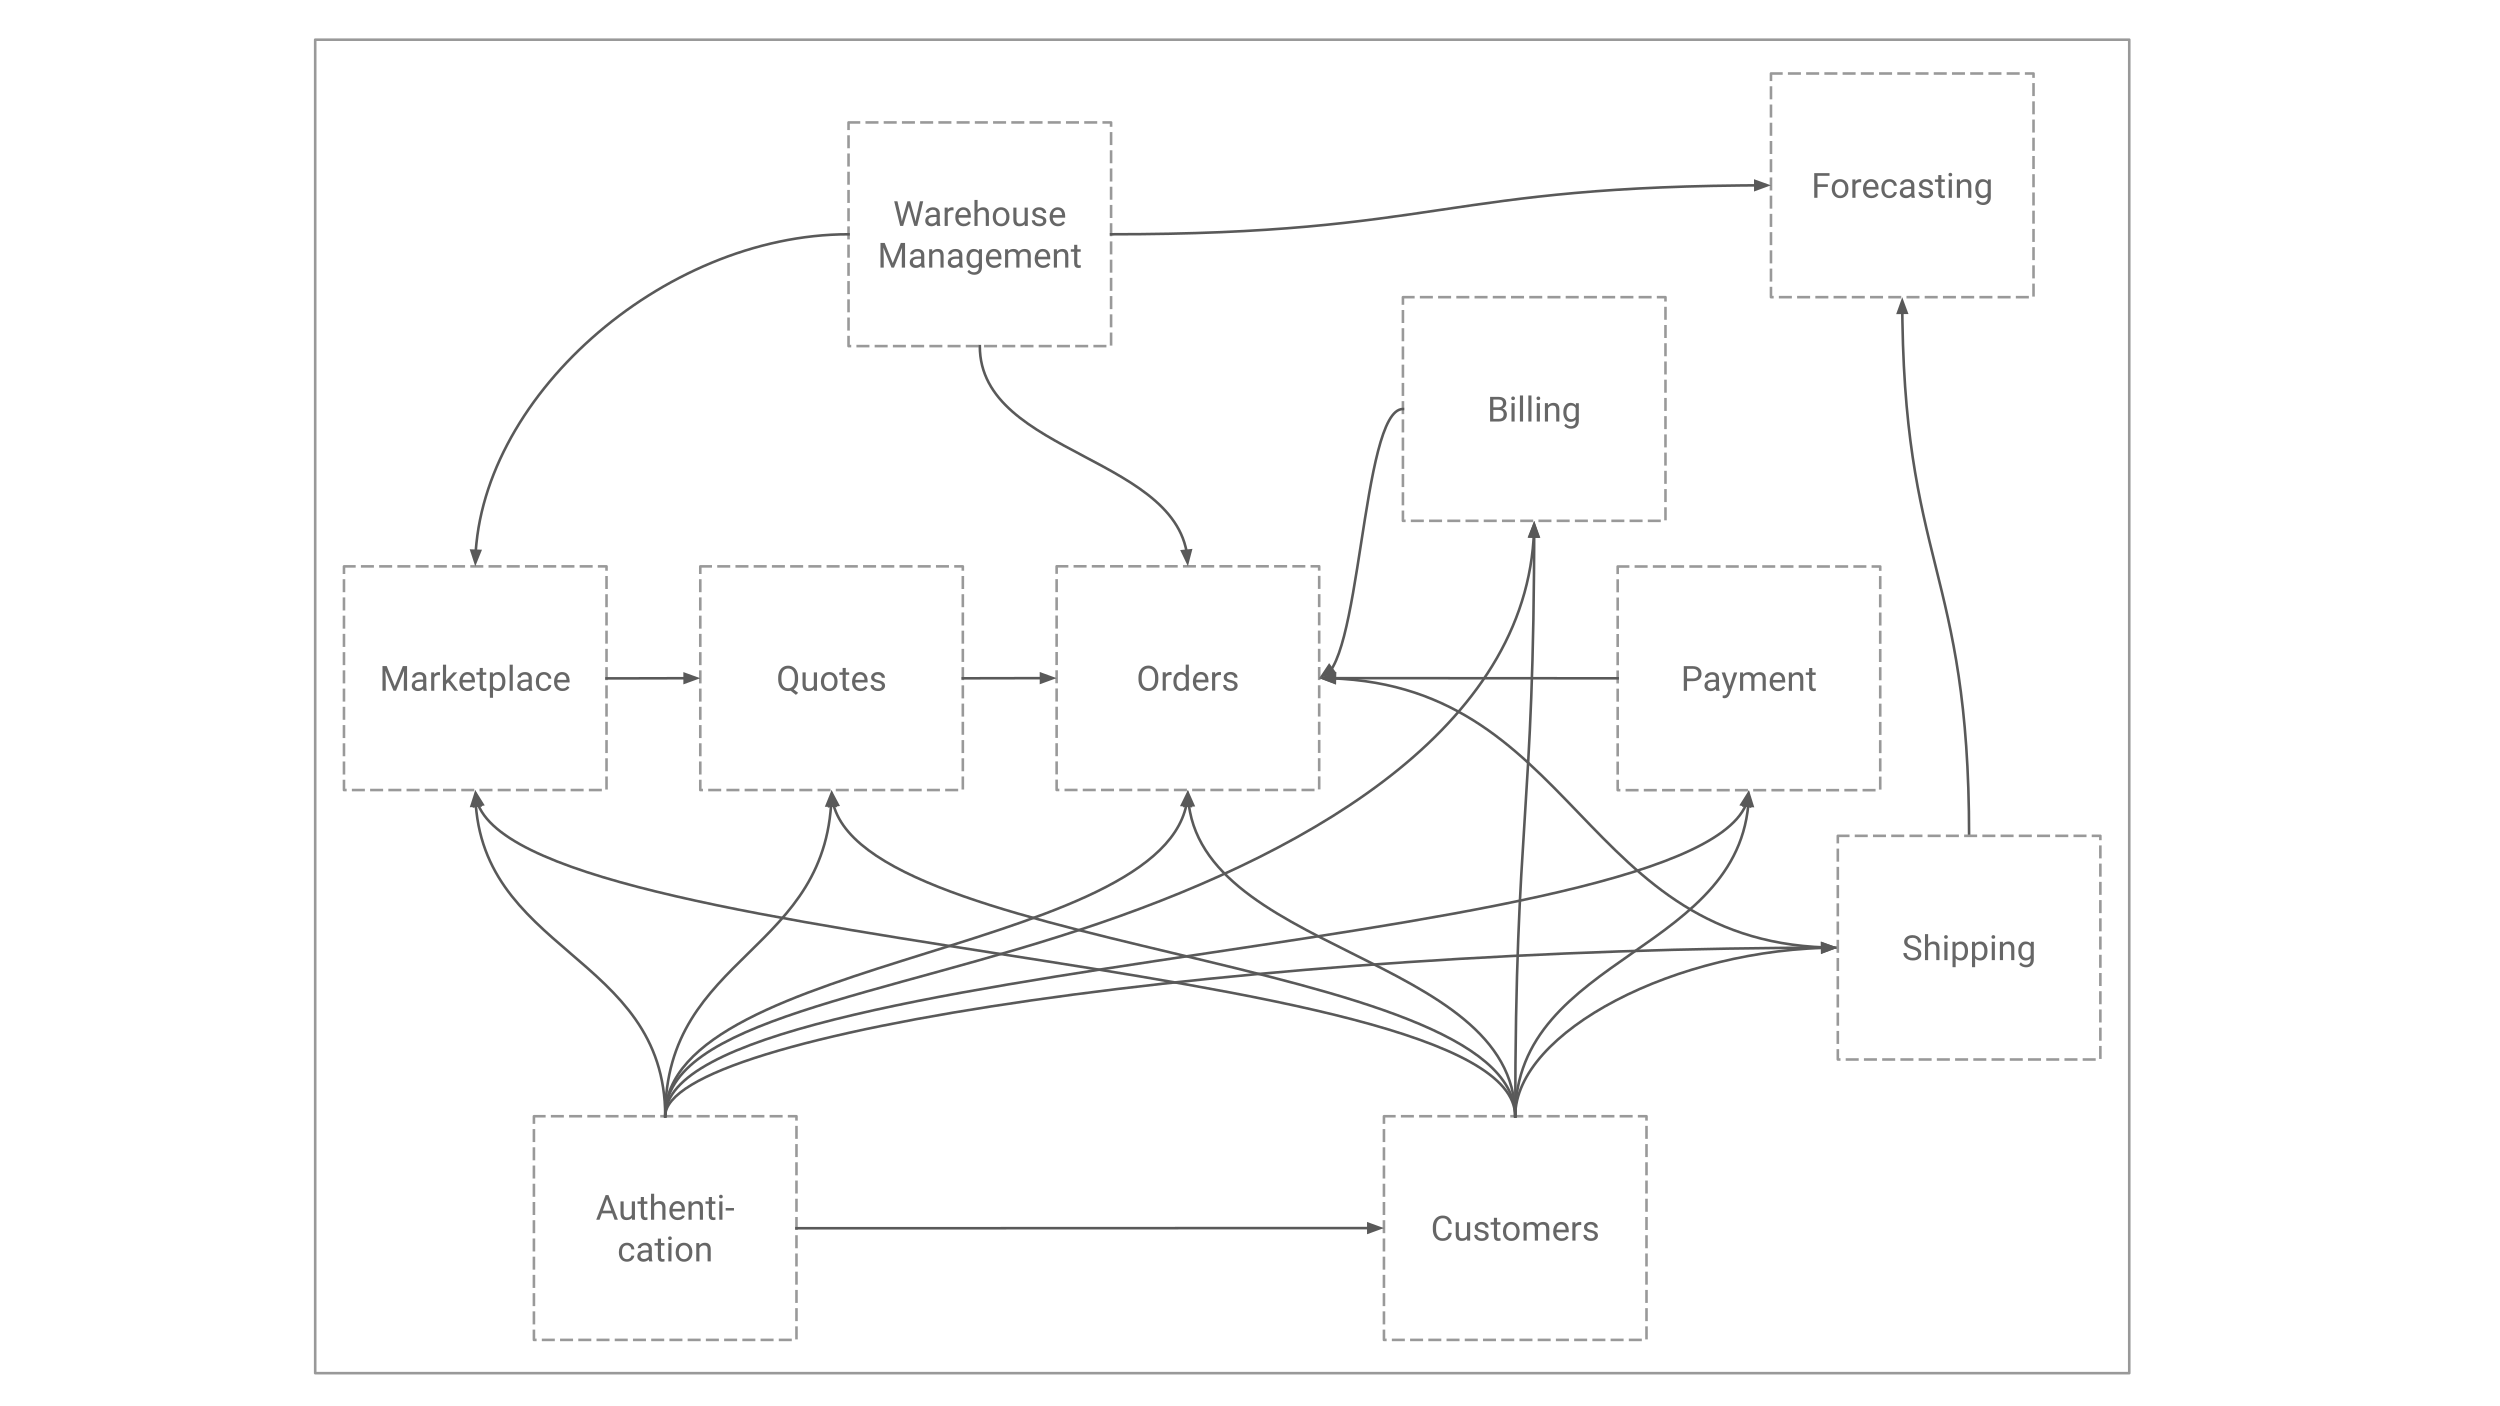 <svg version="1.1" viewBox="0.0 0.0 960.0 540.0" fill="none" stroke="none" stroke-linecap="square" stroke-miterlimit="10" xmlns:xlink="http://www.w3.org/1999/xlink" xmlns="http://www.w3.org/2000/svg"><rect x="0.0" y="0.0" width="960.0" height="540.0" fill="#333333" stroke="none"/><clipPath id="gc6fe5d19eb_0_475.0"><path d="m0 0l960.0 0l0 540.0l-960.0 0l0 -540.0z" clip-rule="nonzero"/></clipPath><g clip-path="url(#gc6fe5d19eb_0_475.0)"><path fill="#ffffff" d="m0 0l960.0 0l0 540.0l-960.0 0z" fill-rule="evenodd"/><path fill="#ffffff" d="m121.035 15.235l696.598 0l0 512.063l-696.598 0z" fill-rule="evenodd"/><path stroke="#999999" stroke-width="1.0" stroke-linejoin="round" stroke-linecap="butt" d="m121.035 15.235l696.598 0l0 512.063l-696.598 0z" fill-rule="evenodd"/><path fill="#000000" fill-opacity="0.0" d="m589.134 200.008c0 77.236 -83.425 125.893 -166.85 154.472c-83.425 28.579 -166.85 37.079 -166.85 74.158" fill-rule="evenodd"/><path stroke="#595959" stroke-width="1.0" stroke-linejoin="round" stroke-linecap="butt" d="m588.963 206.006l-0.015 0.274c-0.018 0.296 -0.036 0.591 -0.056 0.886c-0.16 2.358 -0.4 4.688 -0.715 6.991c-0.631 4.606 -1.568 9.103 -2.79 13.492c-2.444 8.778 -6.029 17.126 -10.591 25.061c-9.125 15.869 -22.16 30.085 -37.802 42.781c-31.284 25.391 -72.997 44.7 -114.71 58.989c-83.425 28.579 -166.85 37.079 -166.85 74.158" fill-rule="evenodd"/><path fill="#595959" stroke="#595959" stroke-width="1.0" stroke-linecap="butt" d="m590.614 206.053l-1.522 -4.583l-1.78 4.489z" fill-rule="evenodd"/><path fill="#000000" fill-opacity="0.0" d="m182.496 303.383c0 31.317 18.236 46.977 36.472 62.635c18.236 15.658 36.472 31.312 36.472 62.625" fill-rule="evenodd"/><path stroke="#595959" stroke-width="1.0" stroke-linejoin="round" stroke-linecap="butt" d="m182.73 309.379l0.031 0.384c0.019 0.228 0.04 0.455 0.061 0.682c0.043 0.453 0.09 0.902 0.141 1.347c0.102 0.891 0.22 1.769 0.353 2.633c0.534 3.456 1.318 6.698 2.315 9.756c1.995 6.117 4.844 11.5 8.263 16.393c6.839 9.787 15.957 17.616 25.075 25.445c18.236 15.658 36.472 31.312 36.472 62.625" fill-rule="evenodd"/><path fill="#595959" stroke="#595959" stroke-width="1.0" stroke-linecap="butt" d="m184.38 309.315l-1.827 -4.47l-1.474 4.599z" fill-rule="evenodd"/><path fill="#ffffff" d="m205.026 428.642l100.819 0l0 85.89l-100.819 0z" fill-rule="evenodd"/><path stroke="#999999" stroke-width="1.0" stroke-linejoin="round" stroke-linecap="butt" stroke-dasharray="4.0,3.0" d="m205.026 428.642l100.819 0l0 85.89l-100.819 0z" fill-rule="evenodd"/><path fill="#666666" d="m235.091 465.918l-3.969 0l-0.891 2.469l-1.281 0l3.609 -9.469l1.094 0l3.625 9.469l-1.281 0l-0.906 -2.469zm-3.594 -1.031l3.234 0l-1.625 -4.438l-1.609 4.438zm11.154 2.797q-0.703 0.828 -2.062 0.828q-1.141 0 -1.734 -0.641q-0.578 -0.656 -0.578 -1.938l0 -4.594l1.203 0l0 4.547q0 1.609 1.297 1.609q1.375 0 1.828 -1.031l0 -5.125l1.219 0l0 7.047l-1.156 0l-0.016 -0.703zm4.629 -8.047l0 1.703l1.312 0l0 0.938l-1.312 0l0 4.359q0 0.422 0.172 0.641q0.172 0.219 0.594 0.219q0.219 0 0.578 -0.078l0 0.969q-0.469 0.125 -0.922 0.125q-0.812 0 -1.219 -0.484q-0.406 -0.484 -0.406 -1.391l0 -4.359l-1.281 0l0 -0.938l1.281 0l0 -1.703l1.203 0zm3.916 2.562q0.812 -0.984 2.094 -0.984q2.234 0 2.25 2.516l0 4.656l-1.203 0l0 -4.656q-0.016 -0.766 -0.359 -1.125q-0.328 -0.375 -1.062 -0.375q-0.578 0 -1.031 0.312q-0.438 0.312 -0.688 0.828l0 5.016l-1.203 0l0 -10.0l1.203 0l0 3.812zm9.06 6.312q-1.422 0 -2.328 -0.938q-0.891 -0.938 -0.891 -2.516l0 -0.219q0 -1.047 0.391 -1.859q0.406 -0.828 1.125 -1.297q0.719 -0.469 1.562 -0.469q1.375 0 2.125 0.906q0.766 0.906 0.766 2.594l0 0.5l-4.766 0q0.016 1.031 0.594 1.672q0.594 0.641 1.484 0.641q0.641 0 1.078 -0.25q0.453 -0.266 0.781 -0.688l0.734 0.562q-0.875 1.359 -2.656 1.359zm-0.141 -6.312q-0.734 0 -1.234 0.531q-0.484 0.531 -0.609 1.484l3.531 0l0 -0.078q-0.047 -0.922 -0.5 -1.422q-0.438 -0.516 -1.188 -0.516zm5.42 -0.859l0.047 0.891q0.797 -1.016 2.109 -1.016q2.234 0 2.25 2.516l0 4.656l-1.203 0l0 -4.656q-0.016 -0.766 -0.359 -1.125q-0.328 -0.375 -1.062 -0.375q-0.578 0 -1.031 0.312q-0.438 0.312 -0.688 0.828l0 5.016l-1.203 0l0 -7.047l1.141 0zm7.854 -1.703l0 1.703l1.312 0l0 0.938l-1.312 0l0 4.359q0 0.422 0.172 0.641q0.172 0.219 0.594 0.219q0.219 0 0.578 -0.078l0 0.969q-0.469 0.125 -0.922 0.125q-0.812 0 -1.219 -0.484q-0.406 -0.484 -0.406 -1.391l0 -4.359l-1.281 0l0 -0.938l1.281 0l0 -1.703l1.203 0zm4.026 8.75l-1.203 0l0 -7.047l1.203 0l0 7.047zm-1.297 -8.906q0 -0.297 0.172 -0.5q0.188 -0.203 0.531 -0.203q0.359 0 0.531 0.203q0.188 0.203 0.188 0.5q0 0.297 -0.188 0.5q-0.172 0.188 -0.531 0.188q-0.344 0 -0.531 -0.188q-0.172 -0.203 -0.172 -0.5zm5.734 5.375l-3.188 0l0 -0.984l3.188 0l0 0.984z" fill-rule="nonzero"/><path fill="#666666" d="m240.785 483.527q0.641 0 1.125 -0.391q0.484 -0.391 0.531 -0.969l1.141 0q-0.031 0.609 -0.422 1.156q-0.375 0.547 -1.016 0.875q-0.641 0.312 -1.359 0.312q-1.438 0 -2.297 -0.953q-0.844 -0.969 -0.844 -2.625l0 -0.203q0 -1.031 0.375 -1.828q0.391 -0.797 1.094 -1.234q0.703 -0.453 1.672 -0.453q1.172 0 1.953 0.719q0.797 0.703 0.844 1.828l-1.141 0q-0.047 -0.672 -0.516 -1.109q-0.469 -0.453 -1.141 -0.453q-0.922 0 -1.438 0.672q-0.5 0.656 -0.5 1.906l0 0.219q0 1.219 0.5 1.875q0.516 0.656 1.438 0.656zm8.508 0.859q-0.109 -0.203 -0.172 -0.734q-0.844 0.859 -2.016 0.859q-1.031 0 -1.703 -0.578q-0.672 -0.594 -0.672 -1.5q0 -1.094 0.828 -1.703q0.844 -0.609 2.359 -0.609l1.172 0l0 -0.562q0 -0.625 -0.375 -1.0q-0.375 -0.375 -1.109 -0.375q-0.641 0 -1.078 0.328q-0.438 0.328 -0.438 0.781l-1.203 0q0 -0.516 0.359 -1.0q0.375 -0.5 1.016 -0.781q0.656 -0.297 1.422 -0.297q1.219 0 1.906 0.609q0.688 0.609 0.719 1.672l0 3.25q0 0.969 0.234 1.531l0 0.109l-1.25 0zm-2.0 -0.922q0.562 0 1.062 -0.281q0.516 -0.297 0.734 -0.766l0 -1.453l-0.938 0q-2.219 0 -2.219 1.297q0 0.562 0.375 0.891q0.391 0.312 0.984 0.312zm6.531 -7.828l0 1.703l1.312 0l0 0.938l-1.312 0l0 4.359q0 0.422 0.172 0.641q0.172 0.219 0.594 0.219q0.219 0 0.578 -0.078l0 0.969q-0.469 0.125 -0.922 0.125q-0.812 0 -1.219 -0.484q-0.406 -0.484 -0.406 -1.391l0 -4.359l-1.281 0l0 -0.938l1.281 0l0 -1.703l1.203 0zm4.026 8.75l-1.203 0l0 -7.047l1.203 0l0 7.047zm-1.297 -8.906q0 -0.297 0.172 -0.5q0.188 -0.203 0.531 -0.203q0.359 0 0.531 0.203q0.188 0.203 0.188 0.5q0 0.297 -0.188 0.5q-0.172 0.188 -0.531 0.188q-0.344 0 -0.531 -0.188q-0.172 -0.203 -0.172 -0.5zm2.906 5.328q0 -1.047 0.406 -1.875q0.406 -0.828 1.125 -1.266q0.734 -0.453 1.656 -0.453q1.438 0 2.328 1.0q0.891 0.984 0.891 2.641l0 0.094q0 1.016 -0.391 1.844q-0.391 0.812 -1.125 1.266q-0.734 0.453 -1.688 0.453q-1.422 0 -2.312 -0.984q-0.891 -1.0 -0.891 -2.641l0 -0.078zm1.203 0.141q0 1.172 0.547 1.875q0.547 0.703 1.453 0.703q0.922 0 1.453 -0.719q0.547 -0.719 0.547 -2.0q0 -1.172 -0.547 -1.891q-0.547 -0.719 -1.469 -0.719q-0.891 0 -1.438 0.719q-0.547 0.703 -0.547 2.031zm7.851 -3.609l0.047 0.891q0.797 -1.016 2.109 -1.016q2.234 0 2.25 2.516l0 4.656l-1.203 0l0 -4.656q-0.016 -0.766 -0.359 -1.125q-0.328 -0.375 -1.062 -0.375q-0.578 0 -1.031 0.312q-0.438 0.312 -0.688 0.828l0 5.016l-1.203 0l0 -7.047l1.141 0z" fill-rule="nonzero"/><path fill="#ffffff" d="m531.437 428.642l100.819 0l0 85.89l-100.819 0z" fill-rule="evenodd"/><path stroke="#999999" stroke-width="1.0" stroke-linejoin="round" stroke-linecap="butt" stroke-dasharray="4.0,3.0" d="m531.437 428.642l100.819 0l0 85.89l-100.819 0z" fill-rule="evenodd"/><path fill="#666666" d="m557.487 473.387q-0.172 1.5 -1.109 2.312q-0.922 0.812 -2.469 0.812q-1.688 0 -2.703 -1.203q-1.0 -1.203 -1.0 -3.219l0 -0.906q0 -1.328 0.469 -2.328q0.469 -1.0 1.328 -1.531q0.875 -0.547 2.016 -0.547q1.5 0 2.406 0.844q0.922 0.844 1.062 2.328l-1.25 0q-0.156 -1.125 -0.703 -1.625q-0.547 -0.516 -1.516 -0.516q-1.203 0 -1.891 0.891q-0.672 0.875 -0.672 2.516l0 0.922q0 1.531 0.641 2.453q0.641 0.906 1.812 0.906q1.031 0 1.578 -0.469q0.562 -0.469 0.75 -1.641l1.25 0zm5.878 2.297q-0.703 0.828 -2.062 0.828q-1.141 0 -1.734 -0.641q-0.578 -0.656 -0.578 -1.938l0 -4.594l1.203 0l0 4.547q0 1.609 1.297 1.609q1.375 0 1.828 -1.031l0 -5.125l1.219 0l0 7.047l-1.156 0l-0.016 -0.703zm7.097 -1.172q0 -0.484 -0.375 -0.75q-0.359 -0.266 -1.281 -0.453q-0.906 -0.203 -1.453 -0.469q-0.531 -0.281 -0.797 -0.656q-0.25 -0.391 -0.25 -0.906q0 -0.859 0.734 -1.453q0.734 -0.609 1.875 -0.609q1.188 0 1.938 0.625q0.75 0.609 0.75 1.578l-1.219 0q0 -0.5 -0.422 -0.859q-0.422 -0.359 -1.047 -0.359q-0.656 0 -1.031 0.297q-0.375 0.281 -0.375 0.75q0 0.422 0.344 0.656q0.344 0.219 1.25 0.422q0.906 0.203 1.453 0.484q0.562 0.266 0.828 0.672q0.281 0.391 0.281 0.953q0 0.938 -0.766 1.516q-0.75 0.562 -1.953 0.562q-0.844 0 -1.5 -0.297q-0.641 -0.297 -1.016 -0.828q-0.359 -0.547 -0.359 -1.172l1.203 0q0.031 0.609 0.484 0.969q0.453 0.344 1.188 0.344q0.688 0 1.094 -0.266q0.422 -0.281 0.422 -0.75zm4.404 -6.875l0 1.703l1.312 0l0 0.938l-1.312 0l0 4.359q0 0.422 0.172 0.641q0.172 0.219 0.594 0.219q0.219 0 0.578 -0.078l0 0.969q-0.469 0.125 -0.922 0.125q-0.812 0 -1.219 -0.484q-0.406 -0.484 -0.406 -1.391l0 -4.359l-1.281 0l0 -0.938l1.281 0l0 -1.703l1.203 0zm2.27 5.172q0 -1.047 0.406 -1.875q0.406 -0.828 1.125 -1.266q0.734 -0.453 1.656 -0.453q1.438 0 2.328 1.0q0.891 0.984 0.891 2.641l0 0.094q0 1.016 -0.391 1.844q-0.391 0.812 -1.125 1.266q-0.734 0.453 -1.688 0.453q-1.422 0 -2.312 -0.984q-0.891 -1.0 -0.891 -2.641l0 -0.078zm1.203 0.141q0 1.172 0.547 1.875q0.547 0.703 1.453 0.703q0.922 0 1.453 -0.719q0.547 -0.719 0.547 -2.0q0 -1.172 -0.547 -1.891q-0.547 -0.719 -1.469 -0.719q-0.891 0 -1.438 0.719q-0.547 0.703 -0.547 2.031zm7.851 -3.609l0.031 0.781q0.766 -0.906 2.094 -0.906q1.469 0 2.0 1.125q0.359 -0.5 0.922 -0.812q0.562 -0.312 1.328 -0.312q2.312 0 2.359 2.453l0 4.719l-1.203 0l0 -4.641q0 -0.766 -0.344 -1.141q-0.344 -0.375 -1.172 -0.375q-0.656 0 -1.109 0.406q-0.438 0.406 -0.516 1.078l0 4.672l-1.203 0l0 -4.609q0 -1.547 -1.5 -1.547q-1.188 0 -1.625 1.016l0 5.141l-1.203 0l0 -7.047l1.141 0zm13.463 7.172q-1.422 0 -2.328 -0.938q-0.891 -0.938 -0.891 -2.516l0 -0.219q0 -1.047 0.391 -1.859q0.406 -0.828 1.125 -1.297q0.719 -0.469 1.562 -0.469q1.375 0 2.125 0.906q0.766 0.906 0.766 2.594l0 0.5l-4.766 0q0.016 1.031 0.594 1.672q0.594 0.641 1.484 0.641q0.641 0 1.078 -0.25q0.453 -0.266 0.781 -0.688l0.734 0.562q-0.875 1.359 -2.656 1.359zm-0.141 -6.312q-0.734 0 -1.234 0.531q-0.484 0.531 -0.609 1.484l3.531 0l0 -0.078q-0.047 -0.922 -0.5 -1.422q-0.438 -0.516 -1.188 -0.516zm7.686 0.219q-0.266 -0.031 -0.594 -0.031q-1.188 0 -1.609 1.0l0 5.0l-1.203 0l0 -7.047l1.172 0l0.031 0.812q0.578 -0.938 1.672 -0.938q0.344 0 0.531 0.094l0 1.109zm5.213 4.094q0 -0.484 -0.375 -0.75q-0.359 -0.266 -1.281 -0.453q-0.906 -0.203 -1.453 -0.469q-0.531 -0.281 -0.797 -0.656q-0.25 -0.391 -0.25 -0.906q0 -0.859 0.734 -1.453q0.734 -0.609 1.875 -0.609q1.188 0 1.938 0.625q0.75 0.609 0.75 1.578l-1.219 0q0 -0.5 -0.422 -0.859q-0.422 -0.359 -1.047 -0.359q-0.656 0 -1.031 0.297q-0.375 0.281 -0.375 0.75q0 0.422 0.344 0.656q0.344 0.219 1.25 0.422q0.906 0.203 1.453 0.484q0.562 0.266 0.828 0.672q0.281 0.391 0.281 0.953q0 0.938 -0.766 1.516q-0.75 0.562 -1.953 0.562q-0.844 0 -1.5 -0.297q-0.641 -0.297 -1.016 -0.828q-0.359 -0.547 -0.359 -1.172l1.203 0q0.031 0.609 0.484 0.969q0.453 0.344 1.188 0.344q0.688 0 1.094 -0.266q0.422 -0.281 0.422 -0.75z" fill-rule="nonzero"/><path fill="#ffffff" d="m132.087 217.494l100.819 0l0 85.89l-100.819 0z" fill-rule="evenodd"/><path stroke="#999999" stroke-width="1.0" stroke-linejoin="round" stroke-linecap="butt" stroke-dasharray="4.0,3.0" d="m132.087 217.494l100.819 0l0 85.89l-100.819 0z" fill-rule="evenodd"/><path fill="#666666" d="m148.497 255.77l3.094 7.719l3.094 -7.719l1.625 0l0 9.469l-1.25 0l0 -3.688l0.109 -3.984l-3.109 7.672l-0.953 0l-3.109 -7.656l0.125 3.969l0 3.688l-1.25 0l0 -9.469l1.625 0zm14.183 9.469q-0.109 -0.203 -0.172 -0.734q-0.844 0.859 -2.016 0.859q-1.031 0 -1.703 -0.578q-0.672 -0.594 -0.672 -1.5q0 -1.094 0.828 -1.703q0.844 -0.609 2.359 -0.609l1.172 0l0 -0.562q0 -0.625 -0.375 -1.0q-0.375 -0.375 -1.109 -0.375q-0.641 0 -1.078 0.328q-0.438 0.328 -0.438 0.781l-1.203 0q0 -0.516 0.359 -1.0q0.375 -0.5 1.016 -0.781q0.656 -0.297 1.422 -0.297q1.219 0 1.906 0.609q0.688 0.609 0.719 1.672l0 3.25q0 0.969 0.234 1.531l0 0.109l-1.25 0zm-2.0 -0.922q0.562 0 1.062 -0.281q0.516 -0.297 0.734 -0.766l0 -1.453l-0.938 0q-2.219 0 -2.219 1.297q0 0.562 0.375 0.891q0.391 0.312 0.984 0.312zm8.297 -5.047q-0.266 -0.031 -0.594 -0.031q-1.188 0 -1.609 1.0l0 5.0l-1.203 0l0 -7.047l1.172 0l0.031 0.812q0.578 -0.938 1.672 -0.938q0.344 0 0.531 0.094l0 1.109zm3.072 2.703l-0.75 0.797l0 2.469l-1.203 0l0 -10.0l1.203 0l0 6.047l0.641 -0.766l2.188 -2.328l1.469 0l-2.734 2.953l3.047 4.094l-1.406 0l-2.453 -3.266zm7.578 3.391q-1.422 0 -2.328 -0.938q-0.891 -0.938 -0.891 -2.516l0 -0.219q0 -1.047 0.391 -1.859q0.406 -0.828 1.125 -1.297q0.719 -0.469 1.562 -0.469q1.375 0 2.125 0.906q0.766 0.906 0.766 2.594l0 0.5l-4.766 0q0.016 1.031 0.594 1.672q0.594 0.641 1.484 0.641q0.641 0 1.078 -0.25q0.453 -0.266 0.781 -0.688l0.734 0.562q-0.875 1.359 -2.656 1.359zm-0.141 -6.312q-0.734 0 -1.234 0.531q-0.484 0.531 -0.609 1.484l3.531 0l0 -0.078q-0.047 -0.922 -0.5 -1.422q-0.438 -0.516 -1.188 -0.516zm5.92 -2.562l0 1.703l1.312 0l0 0.938l-1.312 0l0 4.359q0 0.422 0.172 0.641q0.172 0.219 0.594 0.219q0.219 0 0.578 -0.078l0 0.969q-0.469 0.125 -0.922 0.125q-0.812 0 -1.219 -0.484q-0.406 -0.484 -0.406 -1.391l0 -4.359l-1.281 0l0 -0.938l1.281 0l0 -1.703l1.203 0zm8.666 5.312q0 1.609 -0.734 2.594q-0.734 0.969 -2.0 0.969q-1.281 0 -2.016 -0.812l0 3.391l-1.203 0l0 -9.75l1.109 0l0.047 0.781q0.75 -0.906 2.047 -0.906q1.266 0 2.0 0.953q0.75 0.953 0.75 2.672l0 0.109zm-1.203 -0.141q0 -1.188 -0.516 -1.875q-0.5 -0.703 -1.391 -0.703q-1.094 0 -1.641 0.969l0 3.375q0.547 0.953 1.656 0.953q0.875 0 1.375 -0.672q0.516 -0.688 0.516 -2.047zm4.04 3.578l-1.203 0l0 -10.0l1.203 0l0 10.0zm6.281 0q-0.109 -0.203 -0.172 -0.734q-0.844 0.859 -2.016 0.859q-1.031 0 -1.703 -0.578q-0.672 -0.594 -0.672 -1.5q0 -1.094 0.828 -1.703q0.844 -0.609 2.359 -0.609l1.172 0l0 -0.562q0 -0.625 -0.375 -1.0q-0.375 -0.375 -1.109 -0.375q-0.641 0 -1.078 0.328q-0.438 0.328 -0.438 0.781l-1.203 0q0 -0.516 0.359 -1.0q0.375 -0.5 1.016 -0.781q0.656 -0.297 1.422 -0.297q1.219 0 1.906 0.609q0.688 0.609 0.719 1.672l0 3.25q0 0.969 0.234 1.531l0 0.109l-1.25 0zm-2.0 -0.922q0.562 0 1.062 -0.281q0.516 -0.297 0.734 -0.766l0 -1.453l-0.938 0q-2.219 0 -2.219 1.297q0 0.562 0.375 0.891q0.391 0.312 0.984 0.312zm7.719 0.062q0.641 0 1.125 -0.391q0.484 -0.391 0.531 -0.969l1.141 0q-0.031 0.609 -0.422 1.156q-0.375 0.547 -1.016 0.875q-0.641 0.312 -1.359 0.312q-1.438 0 -2.297 -0.953q-0.844 -0.969 -0.844 -2.625l0 -0.203q0 -1.031 0.375 -1.828q0.391 -0.797 1.094 -1.234q0.703 -0.453 1.672 -0.453q1.172 0 1.953 0.719q0.797 0.703 0.844 1.828l-1.141 0q-0.047 -0.672 -0.516 -1.109q-0.469 -0.453 -1.141 -0.453q-0.922 0 -1.438 0.672q-0.5 0.656 -0.5 1.906l0 0.219q0 1.219 0.5 1.875q0.516 0.656 1.438 0.656zm7.07 0.984q-1.422 0 -2.328 -0.938q-0.891 -0.938 -0.891 -2.516l0 -0.219q0 -1.047 0.391 -1.859q0.406 -0.828 1.125 -1.297q0.719 -0.469 1.562 -0.469q1.375 0 2.125 0.906q0.766 0.906 0.766 2.594l0 0.5l-4.766 0q0.016 1.031 0.594 1.672q0.594 0.641 1.484 0.641q0.641 0 1.078 -0.25q0.453 -0.266 0.781 -0.688l0.734 0.562q-0.875 1.359 -2.656 1.359zm-0.141 -6.312q-0.734 0 -1.234 0.531q-0.484 0.531 -0.609 1.484l3.531 0l0 -0.078q-0.047 -0.922 -0.5 -1.422q-0.438 -0.516 -1.188 -0.516z" fill-rule="nonzero"/><path fill="#ffffff" d="m268.909 217.494l100.819 0l0 85.89l-100.819 0z" fill-rule="evenodd"/><path stroke="#999999" stroke-width="1.0" stroke-linejoin="round" stroke-linecap="butt" stroke-dasharray="4.0,3.0" d="m268.909 217.494l100.819 0l0 85.89l-100.819 0z" fill-rule="evenodd"/><path fill="#666666" d="m306.463 260.801q0 1.375 -0.438 2.375q-0.438 0.984 -1.234 1.547l1.703 1.328l-0.859 0.781l-2.0 -1.578q-0.469 0.109 -0.984 0.109q-1.125 0 -2.0 -0.547q-0.859 -0.547 -1.344 -1.562q-0.469 -1.016 -0.484 -2.359l0 -0.688q0 -1.359 0.469 -2.406q0.484 -1.062 1.344 -1.609q0.875 -0.562 2.0 -0.562q1.141 0 2.016 0.562q0.875 0.547 1.344 1.594q0.469 1.031 0.469 2.422l0 0.594zm-1.25 -0.609q0 -1.672 -0.672 -2.578q-0.672 -0.906 -1.906 -0.906q-1.172 0 -1.859 0.906q-0.672 0.891 -0.703 2.5l0 0.688q0 1.625 0.672 2.562q0.688 0.938 1.891 0.938q1.219 0 1.875 -0.875q0.672 -0.875 0.703 -2.531l0 -0.703zm7.335 4.344q-0.703 0.828 -2.062 0.828q-1.141 0 -1.734 -0.641q-0.578 -0.656 -0.578 -1.938l0 -4.594l1.203 0l0 4.547q0 1.609 1.297 1.609q1.375 0 1.828 -1.031l0 -5.125l1.219 0l0 7.047l-1.156 0l-0.016 -0.703zm2.676 -2.875q0 -1.047 0.406 -1.875q0.406 -0.828 1.125 -1.266q0.734 -0.453 1.656 -0.453q1.438 0 2.328 1.0q0.891 0.984 0.891 2.641l0 0.094q0 1.016 -0.391 1.844q-0.391 0.812 -1.125 1.266q-0.734 0.453 -1.688 0.453q-1.422 0 -2.312 -0.984q-0.891 -1.0 -0.891 -2.641l0 -0.078zm1.203 0.141q0 1.172 0.547 1.875q0.547 0.703 1.453 0.703q0.922 0 1.453 -0.719q0.547 -0.719 0.547 -2.0q0 -1.172 -0.547 -1.891q-0.547 -0.719 -1.469 -0.719q-0.891 0 -1.438 0.719q-0.547 0.703 -0.547 2.031zm8.351 -5.312l0 1.703l1.312 0l0 0.938l-1.312 0l0 4.359q0 0.422 0.172 0.641q0.172 0.219 0.594 0.219q0.219 0 0.578 -0.078l0 0.969q-0.469 0.125 -0.922 0.125q-0.812 0 -1.219 -0.484q-0.406 -0.484 -0.406 -1.391l0 -4.359l-1.281 0l0 -0.938l1.281 0l0 -1.703l1.203 0zm5.635 8.875q-1.422 0 -2.328 -0.938q-0.891 -0.938 -0.891 -2.516l0 -0.219q0 -1.047 0.391 -1.859q0.406 -0.828 1.125 -1.297q0.719 -0.469 1.562 -0.469q1.375 0 2.125 0.906q0.766 0.906 0.766 2.594l0 0.5l-4.766 0q0.016 1.031 0.594 1.672q0.594 0.641 1.484 0.641q0.641 0 1.078 -0.25q0.453 -0.266 0.781 -0.688l0.734 0.562q-0.875 1.359 -2.656 1.359zm-0.141 -6.312q-0.734 0 -1.234 0.531q-0.484 0.531 -0.609 1.484l3.531 0l0 -0.078q-0.047 -0.922 -0.5 -1.422q-0.438 -0.516 -1.188 -0.516zm8.389 4.312q0 -0.484 -0.375 -0.75q-0.359 -0.266 -1.281 -0.453q-0.906 -0.203 -1.453 -0.469q-0.531 -0.281 -0.797 -0.656q-0.25 -0.391 -0.25 -0.906q0 -0.859 0.734 -1.453q0.734 -0.609 1.875 -0.609q1.188 0 1.938 0.625q0.75 0.609 0.75 1.578l-1.219 0q0 -0.5 -0.422 -0.859q-0.422 -0.359 -1.047 -0.359q-0.656 0 -1.031 0.297q-0.375 0.281 -0.375 0.75q0 0.422 0.344 0.656q0.344 0.219 1.25 0.422q0.906 0.203 1.453 0.484q0.562 0.266 0.828 0.672q0.281 0.391 0.281 0.953q0 0.938 -0.766 1.516q-0.75 0.562 -1.953 0.562q-0.844 0 -1.5 -0.297q-0.641 -0.297 -1.016 -0.828q-0.359 -0.547 -0.359 -1.172l1.203 0q0.031 0.609 0.484 0.969q0.453 0.344 1.188 0.344q0.688 0 1.094 -0.266q0.422 -0.281 0.422 -0.75z" fill-rule="nonzero"/><path fill="#ffffff" d="m405.747 217.458l100.819 0l0 85.89l-100.819 0z" fill-rule="evenodd"/><path stroke="#999999" stroke-width="1.0" stroke-linejoin="round" stroke-linecap="butt" stroke-dasharray="4.0,3.0" d="m405.747 217.458l100.819 0l0 85.89l-100.819 0z" fill-rule="evenodd"/><path fill="#666666" d="m444.793 260.765q0 1.391 -0.469 2.438q-0.469 1.031 -1.328 1.578q-0.859 0.547 -2.0 0.547q-1.125 0 -2.0 -0.547q-0.859 -0.547 -1.344 -1.562q-0.469 -1.016 -0.484 -2.359l0 -0.688q0 -1.359 0.469 -2.406q0.484 -1.062 1.344 -1.609q0.875 -0.562 2.0 -0.562q1.141 0 2.0 0.562q0.875 0.547 1.344 1.594q0.469 1.031 0.469 2.422l0 0.594zm-1.25 -0.609q0 -1.688 -0.672 -2.578q-0.672 -0.906 -1.891 -0.906q-1.188 0 -1.875 0.906q-0.672 0.891 -0.688 2.5l0 0.688q0 1.641 0.688 2.578q0.688 0.922 1.891 0.922q1.203 0 1.859 -0.875q0.672 -0.875 0.688 -2.531l0 -0.703zm6.335 -0.922q-0.266 -0.031 -0.594 -0.031q-1.188 0 -1.609 1.0l0 5.0l-1.203 0l0 -7.047l1.172 0l0.031 0.812q0.578 -0.938 1.672 -0.938q0.344 0 0.531 0.094l0 1.109zm0.699 2.391q0 -1.625 0.766 -2.609q0.766 -0.984 2.0 -0.984q1.25 0 1.969 0.844l0 -3.672l1.203 0l0 10l-1.109 0l-0.062 -0.75q-0.719 0.875 -2.0 0.875q-1.234 0 -2.0 -1.0q-0.766 -1.0 -0.766 -2.609l0 -0.094zm1.203 0.141q0 1.188 0.484 1.875q0.5 0.672 1.375 0.672q1.141 0 1.672 -1.031l0 -3.234q-0.547 -1.0 -1.656 -1.0q-0.891 0 -1.391 0.688q-0.484 0.688 -0.484 2.031zm9.517 3.562q-1.422 0 -2.328 -0.938q-0.891 -0.938 -0.891 -2.516l0 -0.219q0 -1.047 0.391 -1.859q0.406 -0.828 1.125 -1.297q0.719 -0.469 1.562 -0.469q1.375 0 2.125 0.906q0.766 0.906 0.766 2.594l0 0.5l-4.766 0q0.016 1.031 0.594 1.672q0.594 0.641 1.484 0.641q0.641 0 1.078 -0.25q0.453 -0.266 0.781 -0.688l0.734 0.562q-0.875 1.359 -2.656 1.359zm-0.141 -6.312q-0.734 0 -1.234 0.531q-0.484 0.531 -0.609 1.484l3.531 0l0 -0.078q-0.047 -0.922 -0.5 -1.422q-0.438 -0.516 -1.188 -0.516zm7.686 0.219q-0.266 -0.031 -0.594 -0.031q-1.188 0 -1.609 1.0l0 5.0l-1.203 0l0 -7.047l1.172 0l0.031 0.812q0.578 -0.938 1.672 -0.938q0.344 0 0.531 0.094l0 1.109zm5.213 4.094q0 -0.484 -0.375 -0.75q-0.359 -0.266 -1.281 -0.453q-0.906 -0.203 -1.453 -0.469q-0.531 -0.281 -0.797 -0.656q-0.25 -0.391 -0.25 -0.906q0 -0.859 0.734 -1.453q0.734 -0.609 1.875 -0.609q1.188 0 1.938 0.625q0.75 0.609 0.75 1.578l-1.219 0q0 -0.5 -0.422 -0.859q-0.422 -0.359 -1.047 -0.359q-0.656 0 -1.031 0.297q-0.375 0.281 -0.375 0.75q0 0.422 0.344 0.656q0.344 0.219 1.25 0.422q0.906 0.203 1.453 0.484q0.562 0.266 0.828 0.672q0.281 0.391 0.281 0.953q0 0.938 -0.766 1.516q-0.75 0.562 -1.953 0.562q-0.844 0 -1.5 -0.297q-0.641 -0.297 -1.016 -0.828q-0.359 -0.547 -0.359 -1.172l1.203 0q0.031 0.609 0.484 0.969q0.453 0.344 1.188 0.344q0.688 0 1.094 -0.266q0.422 -0.281 0.422 -0.75z" fill-rule="nonzero"/><path fill="#ffffff" d="m538.724 114.119l100.819 0l0 85.89l-100.819 0z" fill-rule="evenodd"/><path stroke="#999999" stroke-width="1.0" stroke-linejoin="round" stroke-linecap="butt" stroke-dasharray="4.0,3.0" d="m538.724 114.119l100.819 0l0 85.89l-100.819 0z" fill-rule="evenodd"/><path fill="#666666" d="m572.194 161.863l0 -9.469l3.109 0q1.531 0 2.312 0.641q0.781 0.625 0.781 1.875q0 0.672 -0.375 1.188q-0.375 0.5 -1.031 0.781q0.766 0.219 1.203 0.828q0.453 0.594 0.453 1.422q0 1.281 -0.828 2.016q-0.828 0.719 -2.328 0.719l-3.297 0zm1.25 -4.438l0 3.422l2.062 0q0.875 0 1.375 -0.453q0.516 -0.453 0.516 -1.25q0 -1.719 -1.859 -1.719l-2.094 0zm0 -1.0l1.891 0q0.828 0 1.312 -0.406q0.5 -0.406 0.5 -1.109q0 -0.781 -0.469 -1.141q-0.453 -0.359 -1.375 -0.359l-1.859 0l0 3.016zm8.173 5.438l-1.203 0l0 -7.047l1.203 0l0 7.047zm-1.297 -8.906q0 -0.297 0.172 -0.5q0.188 -0.203 0.531 -0.203q0.359 0 0.531 0.203q0.188 0.203 0.188 0.5q0 0.297 -0.188 0.5q-0.172 0.188 -0.531 0.188q-0.344 0 -0.531 -0.188q-0.172 -0.203 -0.172 -0.5zm4.531 8.906l-1.203 0l0 -10.0l1.203 0l0 10.0zm3.234 0l-1.203 0l0 -10.0l1.203 0l0 10.0zm3.234 0l-1.203 0l0 -7.047l1.203 0l0 7.047zm-1.297 -8.906q0 -0.297 0.172 -0.5q0.188 -0.203 0.531 -0.203q0.359 0 0.531 0.203q0.188 0.203 0.188 0.5q0 0.297 -0.188 0.5q-0.172 0.188 -0.531 0.188q-0.344 0 -0.531 -0.188q-0.172 -0.203 -0.172 -0.5zm4.359 1.859l0.047 0.891q0.797 -1.016 2.109 -1.016q2.234 0 2.25 2.516l0 4.656l-1.203 0l0 -4.656q-0.016 -0.766 -0.359 -1.125q-0.328 -0.375 -1.062 -0.375q-0.578 0 -1.031 0.312q-0.438 0.312 -0.688 0.828l0 5.016l-1.203 0l0 -7.047l1.141 0zm5.932 3.469q0 -1.641 0.75 -2.609q0.766 -0.984 2.031 -0.984q1.281 0 2.016 0.906l0.047 -0.781l1.109 0l0 6.875q0 1.375 -0.812 2.156q-0.812 0.781 -2.188 0.781q-0.75 0 -1.484 -0.328q-0.734 -0.312 -1.109 -0.875l0.625 -0.734q0.766 0.969 1.891 0.969q0.875 0 1.359 -0.5q0.5 -0.5 0.5 -1.391l0 -0.609q-0.719 0.828 -1.969 0.828q-1.234 0 -2.0 -0.984q-0.766 -1.0 -0.766 -2.719zm1.203 0.141q0 1.188 0.484 1.875q0.5 0.672 1.375 0.672q1.141 0 1.672 -1.031l0 -3.219q-0.547 -1.016 -1.656 -1.016q-0.875 0 -1.375 0.688q-0.5 0.688 -0.5 2.031z" fill-rule="nonzero"/><path fill="#ffffff" d="m621.189 217.53l100.819 0l0 85.89l-100.819 0z" fill-rule="evenodd"/><path stroke="#999999" stroke-width="1.0" stroke-linejoin="round" stroke-linecap="butt" stroke-dasharray="4.0,3.0" d="m621.189 217.53l100.819 0l0 85.89l-100.819 0z" fill-rule="evenodd"/><path fill="#666666" d="m647.82 261.572l0 3.703l-1.25 0l0 -9.469l3.5 0q1.562 0 2.438 0.797q0.875 0.781 0.875 2.094q0 1.375 -0.859 2.125q-0.859 0.75 -2.469 0.75l-2.234 0zm0 -1.031l2.25 0q1.0 0 1.531 -0.469q0.547 -0.469 0.547 -1.359q0 -0.844 -0.547 -1.344q-0.531 -0.516 -1.453 -0.547l-2.328 0l0 3.719zm11.258 4.734q-0.109 -0.203 -0.172 -0.734q-0.844 0.859 -2.016 0.859q-1.031 0 -1.703 -0.578q-0.672 -0.594 -0.672 -1.5q0 -1.094 0.828 -1.703q0.844 -0.609 2.359 -0.609l1.172 0l0 -0.562q0 -0.625 -0.375 -1.0q-0.375 -0.375 -1.109 -0.375q-0.641 0 -1.078 0.328q-0.438 0.328 -0.438 0.781l-1.203 0q0 -0.516 0.359 -1.0q0.375 -0.5 1.016 -0.781q0.656 -0.297 1.422 -0.297q1.219 0 1.906 0.609q0.688 0.609 0.719 1.672l0 3.25q0 0.969 0.234 1.531l0 0.109l-1.25 0zm-2.0 -0.922q0.562 0 1.062 -0.281q0.516 -0.297 0.734 -0.766l0 -1.453l-0.938 0q-2.219 0 -2.219 1.297q0 0.562 0.375 0.891q0.391 0.312 0.984 0.312zm7.105 -0.844l1.641 -5.281l1.281 0l-2.828 8.141q-0.656 1.75 -2.094 1.75l-0.219 -0.016l-0.453 -0.094l0 -0.969l0.328 0.031q0.609 0 0.953 -0.25q0.344 -0.25 0.562 -0.906l0.266 -0.719l-2.516 -6.969l1.312 0l1.766 5.281zm5.134 -5.281l0.031 0.781q0.766 -0.906 2.094 -0.906q1.469 0 2.0 1.125q0.359 -0.5 0.922 -0.812q0.562 -0.312 1.328 -0.312q2.312 0 2.359 2.453l0 4.719l-1.203 0l0 -4.641q0 -0.766 -0.344 -1.141q-0.344 -0.375 -1.172 -0.375q-0.656 0 -1.109 0.406q-0.438 0.406 -0.516 1.078l0 4.672l-1.203 0l0 -4.609q0 -1.547 -1.5 -1.547q-1.188 0 -1.625 1.016l0 5.141l-1.203 0l0 -7.047l1.141 0zm13.463 7.172q-1.422 0 -2.328 -0.938q-0.891 -0.938 -0.891 -2.516l0 -0.219q0 -1.047 0.391 -1.859q0.406 -0.828 1.125 -1.297q0.719 -0.469 1.562 -0.469q1.375 0 2.125 0.906q0.766 0.906 0.766 2.594l0 0.5l-4.766 0q0.016 1.031 0.594 1.672q0.594 0.641 1.484 0.641q0.641 0 1.078 -0.25q0.453 -0.266 0.781 -0.688l0.734 0.562q-0.875 1.359 -2.656 1.359zm-0.141 -6.312q-0.734 0 -1.234 0.531q-0.484 0.531 -0.609 1.484l3.531 0l0 -0.078q-0.047 -0.922 -0.5 -1.422q-0.438 -0.516 -1.188 -0.516zm5.42 -0.859l0.047 0.891q0.797 -1.016 2.109 -1.016q2.234 0 2.25 2.516l0 4.656l-1.203 0l0 -4.656q-0.016 -0.766 -0.359 -1.125q-0.328 -0.375 -1.062 -0.375q-0.578 0 -1.031 0.312q-0.438 0.312 -0.688 0.828l0 5.016l-1.203 0l0 -7.047l1.141 0zm7.854 -1.703l0 1.703l1.312 0l0 0.938l-1.312 0l0 4.359q0 0.422 0.172 0.641q0.172 0.219 0.594 0.219q0.219 0 0.578 -0.078l0 0.969q-0.469 0.125 -0.922 0.125q-0.812 0 -1.219 -0.484q-0.406 -0.484 -0.406 -1.391l0 -4.359l-1.281 0l0 -0.938l1.281 0l0 -1.703l1.203 0z" fill-rule="nonzero"/><path fill="#ffffff" d="m325.836 47.02l100.819 0l0 85.89l-100.819 0z" fill-rule="evenodd"/><path stroke="#999999" stroke-width="1.0" stroke-linejoin="round" stroke-linecap="butt" stroke-dasharray="4.0,3.0" d="m325.836 47.02l100.819 0l0 85.89l-100.819 0z" fill-rule="evenodd"/><path fill="#666666" d="m346.122 83.78l0.188 1.25l0.266 -1.125l1.875 -6.609l1.047 0l1.828 6.609l0.266 1.141l0.203 -1.281l1.469 -6.469l1.25 0l-2.297 9.469l-1.125 0l-1.953 -6.906l-0.156 -0.719l-0.156 0.719l-2.016 6.906l-1.141 0l-2.297 -9.469l1.25 0l1.5 6.484zm13.735 2.984q-0.109 -0.203 -0.172 -0.734q-0.844 0.859 -2.016 0.859q-1.031 0 -1.703 -0.578q-0.672 -0.594 -0.672 -1.5q0 -1.094 0.828 -1.703q0.844 -0.609 2.359 -0.609l1.172 0l0 -0.562q0 -0.625 -0.375 -1.0q-0.375 -0.375 -1.109 -0.375q-0.641 0 -1.078 0.328q-0.438 0.328 -0.438 0.781l-1.203 0q0 -0.516 0.359 -1.0q0.375 -0.5 1.016 -0.781q0.656 -0.297 1.422 -0.297q1.219 0 1.906 0.609q0.688 0.609 0.719 1.672l0 3.25q0 0.969 0.234 1.531l0 0.109l-1.25 0zm-2.0 -0.922q0.562 0 1.062 -0.281q0.516 -0.297 0.734 -0.766l0 -1.453l-0.938 0q-2.219 0 -2.219 1.297q0 0.562 0.375 0.891q0.391 0.312 0.984 0.312zm8.297 -5.047q-0.266 -0.031 -0.594 -0.031q-1.188 0 -1.609 1.0l0 5.0l-1.203 0l0 -7.047l1.172 0l0.031 0.812q0.578 -0.938 1.672 -0.938q0.344 0 0.531 0.094l0 1.109zm3.902 6.094q-1.422 0 -2.328 -0.938q-0.891 -0.938 -0.891 -2.516l0 -0.219q0 -1.047 0.391 -1.859q0.406 -0.828 1.125 -1.297q0.719 -0.469 1.562 -0.469q1.375 0 2.125 0.906q0.766 0.906 0.766 2.594l0 0.5l-4.766 0q0.016 1.031 0.594 1.672q0.594 0.641 1.484 0.641q0.641 0 1.078 -0.25q0.453 -0.266 0.781 -0.688l0.734 0.562q-0.875 1.359 -2.656 1.359zm-0.141 -6.312q-0.734 0 -1.234 0.531q-0.484 0.531 -0.609 1.484l3.531 0l0 -0.078q-0.047 -0.922 -0.5 -1.422q-0.438 -0.516 -1.188 -0.516zm5.483 0q0.812 -0.984 2.094 -0.984q2.234 0 2.25 2.516l0 4.656l-1.203 0l0 -4.656q-0.016 -0.766 -0.359 -1.125q-0.328 -0.375 -1.062 -0.375q-0.578 0 -1.031 0.312q-0.438 0.312 -0.688 0.828l0 5.016l-1.203 0l0 -10.0l1.203 0l0 3.812zm5.825 2.609q0 -1.047 0.406 -1.875q0.406 -0.828 1.125 -1.266q0.734 -0.453 1.656 -0.453q1.438 0 2.328 1.0q0.891 0.984 0.891 2.641l0 0.094q0 1.016 -0.391 1.844q-0.391 0.812 -1.125 1.266q-0.734 0.453 -1.688 0.453q-1.422 0 -2.312 -0.984q-0.891 -1.0 -0.891 -2.641l0 -0.078zm1.203 0.141q0 1.172 0.547 1.875q0.547 0.703 1.453 0.703q0.922 0 1.453 -0.719q0.547 -0.719 0.547 -2.0q0 -1.172 -0.547 -1.891q-0.547 -0.719 -1.469 -0.719q-0.891 0 -1.438 0.719q-0.547 0.703 -0.547 2.031zm11.07 2.734q-0.703 0.828 -2.062 0.828q-1.141 0 -1.734 -0.641q-0.578 -0.656 -0.578 -1.938l0 -4.594l1.203 0l0 4.547q0 1.609 1.297 1.609q1.375 0 1.828 -1.031l0 -5.125l1.219 0l0 7.047l-1.156 0l-0.016 -0.703zm7.097 -1.172q0 -0.484 -0.375 -0.75q-0.359 -0.266 -1.281 -0.453q-0.906 -0.203 -1.453 -0.469q-0.531 -0.281 -0.797 -0.656q-0.25 -0.391 -0.25 -0.906q0 -0.859 0.734 -1.453q0.734 -0.609 1.875 -0.609q1.188 0 1.938 0.625q0.75 0.609 0.75 1.578l-1.219 0q0 -0.5 -0.422 -0.859q-0.422 -0.359 -1.047 -0.359q-0.656 0 -1.031 0.297q-0.375 0.281 -0.375 0.75q0 0.422 0.344 0.656q0.344 0.219 1.25 0.422q0.906 0.203 1.453 0.484q0.562 0.266 0.828 0.672q0.281 0.391 0.281 0.953q0 0.938 -0.766 1.516q-0.75 0.562 -1.953 0.562q-0.844 0 -1.5 -0.297q-0.641 -0.297 -1.016 -0.828q-0.359 -0.547 -0.359 -1.172l1.203 0q0.031 0.609 0.484 0.969q0.453 0.344 1.188 0.344q0.688 0 1.094 -0.266q0.422 -0.281 0.422 -0.75zm5.685 2.0q-1.422 0 -2.328 -0.938q-0.891 -0.938 -0.891 -2.516l0 -0.219q0 -1.047 0.391 -1.859q0.406 -0.828 1.125 -1.297q0.719 -0.469 1.562 -0.469q1.375 0 2.125 0.906q0.766 0.906 0.766 2.594l0 0.5l-4.766 0q0.016 1.031 0.594 1.672q0.594 0.641 1.484 0.641q0.641 0 1.078 -0.25q0.453 -0.266 0.781 -0.688l0.734 0.562q-0.875 1.359 -2.656 1.359zm-0.141 -6.312q-0.734 0 -1.234 0.531q-0.484 0.531 -0.609 1.484l3.531 0l0 -0.078q-0.047 -0.922 -0.5 -1.422q-0.438 -0.516 -1.188 -0.516z" fill-rule="nonzero"/><path fill="#666666" d="m339.725 93.296l3.094 7.719l3.094 -7.719l1.625 0l0 9.469l-1.25 0l0 -3.688l0.109 -3.984l-3.109 7.672l-0.953 0l-3.109 -7.656l0.125 3.969l0 3.688l-1.25 0l0 -9.469l1.625 0zm14.183 9.469q-0.109 -0.203 -0.172 -0.734q-0.844 0.859 -2.016 0.859q-1.031 0 -1.703 -0.578q-0.672 -0.594 -0.672 -1.5q0 -1.094 0.828 -1.703q0.844 -0.609 2.359 -0.609l1.172 0l0 -0.562q0 -0.625 -0.375 -1.0q-0.375 -0.375 -1.109 -0.375q-0.641 0 -1.078 0.328q-0.438 0.328 -0.438 0.781l-1.203 0q0 -0.516 0.359 -1.0q0.375 -0.5 1.016 -0.781q0.656 -0.297 1.422 -0.297q1.219 0 1.906 0.609q0.688 0.609 0.719 1.672l0 3.25q0 0.969 0.234 1.531l0 0.109l-1.25 0zm-2.0 -0.922q0.562 0 1.062 -0.281q0.516 -0.297 0.734 -0.766l0 -1.453l-0.938 0q-2.219 0 -2.219 1.297q0 0.562 0.375 0.891q0.391 0.312 0.984 0.312zm6.031 -6.125l0.047 0.891q0.797 -1.016 2.109 -1.016q2.234 0 2.25 2.516l0 4.656l-1.203 0l0 -4.656q-0.016 -0.766 -0.359 -1.125q-0.328 -0.375 -1.062 -0.375q-0.578 0 -1.031 0.312q-0.438 0.312 -0.688 0.828l0 5.016l-1.203 0l0 -7.047l1.141 0zm10.573 7.047q-0.109 -0.203 -0.172 -0.734q-0.844 0.859 -2.016 0.859q-1.031 0 -1.703 -0.578q-0.672 -0.594 -0.672 -1.5q0 -1.094 0.828 -1.703q0.844 -0.609 2.359 -0.609l1.172 0l0 -0.562q0 -0.625 -0.375 -1.0q-0.375 -0.375 -1.109 -0.375q-0.641 0 -1.078 0.328q-0.438 0.328 -0.438 0.781l-1.203 0q0 -0.516 0.359 -1.0q0.375 -0.5 1.016 -0.781q0.656 -0.297 1.422 -0.297q1.219 0 1.906 0.609q0.688 0.609 0.719 1.672l0 3.25q0 0.969 0.234 1.531l0 0.109l-1.25 0zm-2.0 -0.922q0.562 0 1.062 -0.281q0.516 -0.297 0.734 -0.766l0 -1.453l-0.938 0q-2.219 0 -2.219 1.297q0 0.562 0.375 0.891q0.391 0.312 0.984 0.312zm4.609 -2.656q0 -1.641 0.75 -2.609q0.766 -0.984 2.031 -0.984q1.281 0 2.016 0.906l0.047 -0.781l1.109 0l0 6.875q0 1.375 -0.812 2.156q-0.812 0.781 -2.188 0.781q-0.75 0 -1.484 -0.328q-0.734 -0.312 -1.109 -0.875l0.625 -0.734q0.766 0.969 1.891 0.969q0.875 0 1.359 -0.5q0.5 -0.5 0.5 -1.391l0 -0.609q-0.719 0.828 -1.969 0.828q-1.234 0 -2.0 -0.984q-0.766 -1.0 -0.766 -2.719zm1.203 0.141q0 1.188 0.484 1.875q0.5 0.672 1.375 0.672q1.141 0 1.672 -1.031l0 -3.219q-0.547 -1.016 -1.656 -1.016q-0.875 0 -1.375 0.688q-0.5 0.688 -0.5 2.031zm9.478 3.562q-1.422 0 -2.328 -0.938q-0.891 -0.938 -0.891 -2.516l0 -0.219q0 -1.047 0.391 -1.859q0.406 -0.828 1.125 -1.297q0.719 -0.469 1.562 -0.469q1.375 0 2.125 0.906q0.766 0.906 0.766 2.594l0 0.5l-4.766 0q0.016 1.031 0.594 1.672q0.594 0.641 1.484 0.641q0.641 0 1.078 -0.25q0.453 -0.266 0.781 -0.688l0.734 0.562q-0.875 1.359 -2.656 1.359zm-0.141 -6.312q-0.734 0 -1.234 0.531q-0.484 0.531 -0.609 1.484l3.531 0l0 -0.078q-0.047 -0.922 -0.5 -1.422q-0.438 -0.516 -1.188 -0.516zm5.42 -0.859l0.031 0.781q0.766 -0.906 2.094 -0.906q1.469 0 2.0 1.125q0.359 -0.5 0.922 -0.812q0.562 -0.312 1.328 -0.312q2.312 0 2.359 2.453l0 4.719l-1.203 0l0 -4.641q0 -0.766 -0.344 -1.141q-0.344 -0.375 -1.172 -0.375q-0.656 0 -1.109 0.406q-0.438 0.406 -0.516 1.078l0 4.672l-1.203 0l0 -4.609q0 -1.547 -1.5 -1.547q-1.188 0 -1.625 1.016l0 5.141l-1.203 0l0 -7.047l1.141 0zm13.463 7.172q-1.422 0 -2.328 -0.938q-0.891 -0.938 -0.891 -2.516l0 -0.219q0 -1.047 0.391 -1.859q0.406 -0.828 1.125 -1.297q0.719 -0.469 1.562 -0.469q1.375 0 2.125 0.906q0.766 0.906 0.766 2.594l0 0.5l-4.766 0q0.016 1.031 0.594 1.672q0.594 0.641 1.484 0.641q0.641 0 1.078 -0.25q0.453 -0.266 0.781 -0.688l0.734 0.562q-0.875 1.359 -2.656 1.359zm-0.141 -6.312q-0.734 0 -1.234 0.531q-0.484 0.531 -0.609 1.484l3.531 0l0 -0.078q-0.047 -0.922 -0.5 -1.422q-0.438 -0.516 -1.188 -0.516zm5.42 -0.859l0.047 0.891q0.797 -1.016 2.109 -1.016q2.234 0 2.25 2.516l0 4.656l-1.203 0l0 -4.656q-0.016 -0.766 -0.359 -1.125q-0.328 -0.375 -1.062 -0.375q-0.578 0 -1.031 0.312q-0.438 0.312 -0.688 0.828l0 5.016l-1.203 0l0 -7.047l1.141 0zm7.854 -1.703l0 1.703l1.312 0l0 0.938l-1.312 0l0 4.359q0 0.422 0.172 0.641q0.172 0.219 0.594 0.219q0.219 0 0.578 -0.078l0 0.969q-0.469 0.125 -0.922 0.125q-0.812 0 -1.219 -0.484q-0.406 -0.484 -0.406 -1.391l0 -4.359l-1.281 0l0 -0.938l1.281 0l0 -1.703l1.203 0z" fill-rule="nonzero"/><path fill="#ffffff" d="m680.055 28.218l100.819 0l0 85.89l-100.819 0z" fill-rule="evenodd"/><path stroke="#999999" stroke-width="1.0" stroke-linejoin="round" stroke-linecap="butt" stroke-dasharray="4.0,3.0" d="m680.055 28.218l100.819 0l0 85.89l-100.819 0z" fill-rule="evenodd"/><path fill="#666666" d="m701.894 71.775l-3.984 0l0 4.188l-1.25 0l0 -9.469l5.875 0l0 1.016l-4.625 0l0 3.25l3.984 0l0 1.016zm1.496 0.609q0 -1.047 0.406 -1.875q0.406 -0.828 1.125 -1.266q0.734 -0.453 1.656 -0.453q1.438 0 2.328 1.0q0.891 0.984 0.891 2.641l0 0.094q0 1.016 -0.391 1.844q-0.391 0.812 -1.125 1.266q-0.734 0.453 -1.688 0.453q-1.422 0 -2.312 -0.984q-0.891 -1.0 -0.891 -2.641l0 -0.078zm1.203 0.141q0 1.172 0.547 1.875q0.547 0.703 1.453 0.703q0.922 0 1.453 -0.719q0.547 -0.719 0.547 -2.0q0 -1.172 -0.547 -1.891q-0.547 -0.719 -1.469 -0.719q-0.891 0 -1.438 0.719q-0.547 0.703 -0.547 2.031zm10.117 -2.531q-0.266 -0.031 -0.594 -0.031q-1.188 0 -1.609 1.0l0 5.0l-1.203 0l0 -7.047l1.172 0l0.031 0.812q0.578 -0.938 1.672 -0.938q0.344 0 0.531 0.094l0 1.109zm3.902 6.094q-1.422 0 -2.328 -0.938q-0.891 -0.938 -0.891 -2.516l0 -0.219q0 -1.047 0.391 -1.859q0.406 -0.828 1.125 -1.297q0.719 -0.469 1.562 -0.469q1.375 0 2.125 0.906q0.766 0.906 0.766 2.594l0 0.5l-4.766 0q0.016 1.031 0.594 1.672q0.594 0.641 1.484 0.641q0.641 0 1.078 -0.25q0.453 -0.266 0.781 -0.688l0.734 0.562q-0.875 1.359 -2.656 1.359zm-0.141 -6.312q-0.734 0 -1.234 0.531q-0.484 0.531 -0.609 1.484l3.531 0l0 -0.078q-0.047 -0.922 -0.5 -1.422q-0.438 -0.516 -1.188 -0.516zm7.108 5.328q0.641 0 1.125 -0.391q0.484 -0.391 0.531 -0.969l1.141 0q-0.031 0.609 -0.422 1.156q-0.375 0.547 -1.016 0.875q-0.641 0.312 -1.359 0.312q-1.438 0 -2.297 -0.953q-0.844 -0.969 -0.844 -2.625l0 -0.203q0 -1.031 0.375 -1.828q0.391 -0.797 1.094 -1.234q0.703 -0.453 1.672 -0.453q1.172 0 1.953 0.719q0.797 0.703 0.844 1.828l-1.141 0q-0.047 -0.672 -0.516 -1.109q-0.469 -0.453 -1.141 -0.453q-0.922 0 -1.438 0.672q-0.5 0.656 -0.5 1.906l0 0.219q0 1.219 0.5 1.875q0.516 0.656 1.438 0.656zm8.508 0.859q-0.109 -0.203 -0.172 -0.734q-0.844 0.859 -2.016 0.859q-1.031 0 -1.703 -0.578q-0.672 -0.594 -0.672 -1.5q0 -1.094 0.828 -1.703q0.844 -0.609 2.359 -0.609l1.172 0l0 -0.562q0 -0.625 -0.375 -1.0q-0.375 -0.375 -1.109 -0.375q-0.641 0 -1.078 0.328q-0.438 0.328 -0.438 0.781l-1.203 0q0 -0.516 0.359 -1.0q0.375 -0.5 1.016 -0.781q0.656 -0.297 1.422 -0.297q1.219 0 1.906 0.609q0.688 0.609 0.719 1.672l0 3.25q0 0.969 0.234 1.531l0 0.109l-1.25 0zm-2.0 -0.922q0.562 0 1.062 -0.281q0.516 -0.297 0.734 -0.766l0 -1.453l-0.938 0q-2.219 0 -2.219 1.297q0 0.562 0.375 0.891q0.391 0.312 0.984 0.312zm9 -0.953q0 -0.484 -0.375 -0.75q-0.359 -0.266 -1.281 -0.453q-0.906 -0.203 -1.453 -0.469q-0.531 -0.281 -0.797 -0.656q-0.25 -0.391 -0.25 -0.906q0 -0.859 0.734 -1.453q0.734 -0.609 1.875 -0.609q1.188 0 1.938 0.625q0.75 0.609 0.75 1.578l-1.219 0q0 -0.5 -0.422 -0.859q-0.422 -0.359 -1.047 -0.359q-0.656 0 -1.031 0.297q-0.375 0.281 -0.375 0.75q0 0.422 0.344 0.656q0.344 0.219 1.25 0.422q0.906 0.203 1.453 0.484q0.562 0.266 0.828 0.672q0.281 0.391 0.281 0.953q0 0.938 -0.766 1.516q-0.75 0.562 -1.953 0.562q-0.844 0 -1.5 -0.297q-0.641 -0.297 -1.016 -0.828q-0.359 -0.547 -0.359 -1.172l1.203 0q0.031 0.609 0.484 0.969q0.453 0.344 1.188 0.344q0.688 0 1.094 -0.266q0.422 -0.281 0.422 -0.75zm4.404 -6.875l0 1.703l1.312 0l0 0.938l-1.312 0l0 4.359q0 0.422 0.172 0.641q0.172 0.219 0.594 0.219q0.219 0 0.578 -0.078l0 0.969q-0.469 0.125 -0.922 0.125q-0.812 0 -1.219 -0.484q-0.406 -0.484 -0.406 -1.391l0 -4.359l-1.281 0l0 -0.938l1.281 0l0 -1.703l1.203 0zm4.026 8.75l-1.203 0l0 -7.047l1.203 0l0 7.047zm-1.297 -8.906q0 -0.297 0.172 -0.5q0.188 -0.203 0.531 -0.203q0.359 0 0.531 0.203q0.188 0.203 0.188 0.5q0 0.297 -0.188 0.5q-0.172 0.188 -0.531 0.188q-0.344 0 -0.531 -0.188q-0.172 -0.203 -0.172 -0.5zm4.359 1.859l0.047 0.891q0.797 -1.016 2.109 -1.016q2.234 0 2.25 2.516l0 4.656l-1.203 0l0 -4.656q-0.016 -0.766 -0.359 -1.125q-0.328 -0.375 -1.062 -0.375q-0.578 0 -1.031 0.312q-0.438 0.312 -0.688 0.828l0 5.016l-1.203 0l0 -7.047l1.141 0zm5.932 3.469q0 -1.641 0.75 -2.609q0.766 -0.984 2.031 -0.984q1.281 0 2.016 0.906l0.047 -0.781l1.109 0l0 6.875q0 1.375 -0.812 2.156q-0.812 0.781 -2.188 0.781q-0.75 0 -1.484 -0.328q-0.734 -0.312 -1.109 -0.875l0.625 -0.734q0.766 0.969 1.891 0.969q0.875 0 1.359 -0.5q0.5 -0.5 0.5 -1.391l0 -0.609q-0.719 0.828 -1.969 0.828q-1.234 0 -2.0 -0.984q-0.766 -1.0 -0.766 -2.719zm1.203 0.141q0 1.188 0.484 1.875q0.5 0.672 1.375 0.672q1.141 0 1.672 -1.031l0 -3.219q-0.547 -1.016 -1.656 -1.016q-0.875 0 -1.375 0.688q-0.5 0.688 -0.5 2.031z" fill-rule="nonzero"/><path fill="#000000" fill-opacity="0.0" d="m405.747 260.403c-9.006 0 -13.507 0.016 -18.011 0.031c-4.504 0.016 -9.01 0.031 -18.02 0.031" fill-rule="evenodd"/><path stroke="#595959" stroke-width="1.0" stroke-linejoin="round" stroke-linecap="butt" d="m399.747 260.405l-4.694 0.007c-2.814 0.006 -5.066 0.014 -7.318 0.022c-4.504 0.016 -9.01 0.031 -18.02 0.031" fill-rule="evenodd"/><path fill="#595959" stroke="#595959" stroke-width="1.0" stroke-linecap="butt" d="m399.748 262.057l4.537 -1.654l-4.539 -1.65z" fill-rule="evenodd"/><path fill="#000000" fill-opacity="0.0" d="m506.566 260.403c28.654 0 42.98 0.016 57.307 0.031c14.327 0.016 28.654 0.031 57.307 0.031" fill-rule="evenodd"/><path stroke="#595959" stroke-width="1.0" stroke-linejoin="round" stroke-linecap="butt" d="m512.566 260.404l13.028 0.002c5.596 0.002 10.521 0.004 14.998 0.007c8.954 0.006 16.118 0.014 23.281 0.022c14.327 0.016 28.654 0.031 57.307 0.031" fill-rule="evenodd"/><path fill="#595959" stroke="#595959" stroke-width="1.0" stroke-linecap="butt" d="m512.566 258.752l-4.538 1.651l4.538 1.652z" fill-rule="evenodd"/><path fill="#000000" fill-opacity="0.0" d="m506.566 260.403c49.792 0 74.691 25.874 99.585 51.748c24.894 25.874 49.782 51.748 99.565 51.748" fill-rule="evenodd"/><path stroke="#595959" stroke-width="1.0" stroke-linejoin="round" stroke-linecap="butt" d="m512.565 260.532l0.842 0.038c0.742 0.037 1.479 0.08 2.21 0.129c2.924 0.196 5.756 0.486 8.503 0.865c5.495 0.758 10.649 1.87 15.512 3.285c9.725 2.83 18.284 6.873 26.064 11.724c15.56 9.703 28.008 22.64 40.455 35.577c24.894 25.874 49.782 51.748 99.565 51.748" fill-rule="evenodd"/><path fill="#595959" stroke="#595959" stroke-width="1.0" stroke-linecap="butt" d="m512.6 258.881l-4.573 1.553l4.501 1.749z" fill-rule="evenodd"/><path fill="#000000" fill-opacity="0.0" d="m538.724 157.063c-8.04 0 -12.059 25.835 -16.079 51.669c-4.02 25.835 -8.039 51.669 -16.078 51.669" fill-rule="evenodd"/><path stroke="#595959" stroke-width="1.0" stroke-linejoin="round" stroke-linecap="butt" d="m538.724 157.063c-8.04 0 -12.059 25.835 -16.079 51.669c-2.01 12.917 -4.02 25.835 -6.532 35.523c-1.256 4.844 -2.638 8.881 -4.208 11.706c-0.098 0.177 -0.197 0.348 -0.297 0.516c-0.05 0.084 -0.1 0.166 -0.15 0.247l-0.069 0.109" fill-rule="evenodd"/><path fill="#595959" stroke="#595959" stroke-width="1.0" stroke-linecap="butt" d="m510.407 255.505l-2.666 4.027l4.63 -1.372z" fill-rule="evenodd"/><path fill="#000000" fill-opacity="0.0" d="m319.318 303.383c0 31.317 65.63 46.977 131.26 62.635c65.63 15.658 131.26 31.312 131.26 62.625" fill-rule="evenodd"/><path stroke="#595959" stroke-width="1.0" stroke-linejoin="round" stroke-linecap="butt" d="m320.141 309.327l0.026 0.093c0.033 0.114 0.067 0.229 0.102 0.343c0.07 0.228 0.143 0.455 0.22 0.682c0.154 0.453 0.323 0.902 0.506 1.347c0.367 0.891 0.791 1.769 1.272 2.633c1.923 3.456 4.743 6.698 8.332 9.756c7.178 6.117 17.433 11.5 29.739 16.393c24.611 9.787 57.426 17.616 90.241 25.445c65.63 15.658 131.26 31.312 131.26 62.625" fill-rule="evenodd"/><path fill="#595959" stroke="#595959" stroke-width="1.0" stroke-linecap="butt" d="m321.777 309.1l-2.259 -4.269l-1.014 4.722z" fill-rule="evenodd"/><path fill="#000000" fill-opacity="0.0" d="m756.129 320.952c0 -51.711 -6.417 -77.567 -12.835 -103.421c-6.417 -25.854 -12.835 -51.707 -12.835 -103.413" fill-rule="evenodd"/><path stroke="#595959" stroke-width="1.0" stroke-linejoin="round" stroke-linecap="butt" d="m756.129 320.952c0 -51.711 -6.417 -77.567 -12.835 -103.421c-3.209 -12.927 -6.417 -25.854 -8.824 -42.012c-1.203 -8.079 -2.206 -16.966 -2.908 -27.065c-0.351 -5.049 -0.627 -10.402 -0.815 -16.108c-0.094 -2.853 -0.166 -5.794 -0.215 -8.83c-0.012 -0.759 -0.023 -1.524 -0.032 -2.295l-0.011 -1.104" fill-rule="evenodd"/><path fill="#595959" stroke="#595959" stroke-width="1.0" stroke-linecap="butt" d="m732.143 120.109l-1.675 -4.53l-1.628 4.546z" fill-rule="evenodd"/><path fill="#000000" fill-opacity="0.0" d="m426.655 89.964c63.35 0 95.027 -4.701 126.701 -9.402c31.673 -4.701 63.343 -9.402 126.685 -9.402" fill-rule="evenodd"/><path stroke="#595959" stroke-width="1.0" stroke-linejoin="round" stroke-linecap="butt" d="m426.655 89.964c63.35 0 95.027 -4.701 126.701 -9.402c15.837 -2.35 31.672 -4.701 51.467 -6.464c9.897 -0.881 20.784 -1.616 33.156 -2.13c6.186 -0.257 12.743 -0.459 19.733 -0.597c3.495 -0.069 7.098 -0.122 10.817 -0.157c0.93 -0.009 1.867 -0.017 2.811 -0.023l2.702 -0.016" fill-rule="evenodd"/><path fill="#595959" stroke="#595959" stroke-width="1.0" stroke-linecap="butt" d="m674.045 72.828l4.534 -1.663l-4.542 -1.641z" fill-rule="evenodd"/><path fill="#000000" fill-opacity="0.0" d="m182.496 217.494c0 -63.764 71.669 -127.528 143.339 -127.528" fill-rule="evenodd"/><path stroke="#595959" stroke-width="1.0" stroke-linejoin="round" stroke-linecap="butt" d="m182.705 211.497l0.053 -0.726c0.019 -0.249 0.04 -0.497 0.061 -0.746c0.043 -0.497 0.09 -0.995 0.141 -1.492c0.103 -0.994 0.222 -1.988 0.357 -2.98c0.542 -3.97 1.347 -7.924 2.397 -11.847c2.1 -7.846 5.179 -15.567 9.099 -23.04c7.839 -14.945 19.037 -28.893 32.475 -40.849c26.876 -23.911 62.711 -39.852 98.545 -39.852" fill-rule="evenodd"/><path fill="#595959" stroke="#595959" stroke-width="1.0" stroke-linecap="butt" d="m181.055 211.44l1.492 4.593l1.809 -4.478z" fill-rule="evenodd"/><path fill="#000000" fill-opacity="0.0" d="m456.157 217.458c0 -21.131 -19.976 -31.695 -39.953 -42.262c-19.976 -10.567 -39.953 -21.137 -39.953 -42.274" fill-rule="evenodd"/><path stroke="#595959" stroke-width="1.0" stroke-linejoin="round" stroke-linecap="butt" d="m455.588 211.485l-0.029 -0.149c-0.03 -0.149 -0.061 -0.298 -0.094 -0.446c-0.065 -0.296 -0.133 -0.59 -0.207 -0.881c-0.585 -2.332 -1.444 -4.519 -2.536 -6.583c-2.185 -4.127 -5.306 -7.759 -9.052 -11.06c-7.491 -6.603 -17.479 -11.886 -27.468 -17.169c-19.976 -10.567 -39.953 -21.137 -39.953 -42.274" fill-rule="evenodd"/><path fill="#595959" stroke="#595959" stroke-width="1.0" stroke-linecap="butt" d="m453.944 211.641l2.074 4.361l1.214 -4.674z" fill-rule="evenodd"/><path fill="#000000" fill-opacity="0.0" d="m268.909 260.439c-9.003 0 -13.506 0.016 -18.006 0.031c-4.5 0.016 -8.997 0.031 -17.994 0.031" fill-rule="evenodd"/><path stroke="#595959" stroke-width="1.0" stroke-linejoin="round" stroke-linecap="butt" d="m262.909 260.441l-4.692 0.007c-2.814 0.006 -5.064 0.014 -7.314 0.022c-4.5 0.016 -8.997 0.031 -17.994 0.031" fill-rule="evenodd"/><path fill="#595959" stroke="#595959" stroke-width="1.0" stroke-linecap="butt" d="m262.91 262.093l4.537 -1.654l-4.539 -1.65z" fill-rule="evenodd"/><path fill="#000000" fill-opacity="0.0" d="m319.318 303.383c0 31.317 -15.969 46.977 -31.937 62.635c-15.969 15.658 -31.937 31.312 -31.937 62.625" fill-rule="evenodd"/><path stroke="#595959" stroke-width="1.0" stroke-linejoin="round" stroke-linecap="butt" d="m319.114 309.38l-0.027 0.383c-0.017 0.228 -0.035 0.455 -0.053 0.682c-0.037 0.453 -0.079 0.902 -0.123 1.347c-0.089 0.891 -0.192 1.769 -0.309 2.633c-0.468 3.456 -1.154 6.698 -2.027 9.756c-1.747 6.117 -4.242 11.5 -7.236 16.393c-5.988 9.787 -13.972 17.616 -21.957 25.445c-15.969 15.658 -31.937 31.312 -31.937 62.625" fill-rule="evenodd"/><path fill="#595959" stroke="#595959" stroke-width="1.0" stroke-linecap="butt" d="m320.765 309.436l-1.496 -4.592l-1.805 4.479z" fill-rule="evenodd"/><path fill="#000000" fill-opacity="0.0" d="m456.157 303.348c0 31.325 -50.181 46.989 -100.362 62.651c-50.181 15.661 -100.362 31.32 -100.362 62.641" fill-rule="evenodd"/><path stroke="#595959" stroke-width="1.0" stroke-linejoin="round" stroke-linecap="butt" d="m455.523 309.314l-0.015 0.072c-0.025 0.115 -0.051 0.229 -0.078 0.343c-0.053 0.228 -0.109 0.455 -0.168 0.682c-0.118 0.453 -0.247 0.902 -0.387 1.348c-0.28 0.891 -0.605 1.769 -0.972 2.633c-1.47 3.457 -3.626 6.7 -6.371 9.759c-5.489 6.118 -13.329 11.502 -22.738 16.397c-18.818 9.789 -43.908 17.621 -68.999 25.451c-50.181 15.661 -100.362 31.32 -100.362 62.641" fill-rule="evenodd"/><path fill="#595959" stroke="#595959" stroke-width="1.0" stroke-linecap="butt" d="m457.165 309.488l-1.163 -4.687l-2.122 4.338z" fill-rule="evenodd"/><path fill="#000000" fill-opacity="0.0" d="m705.72 363.897c-225.15 0 -450.299 32.378 -450.299 64.756" fill-rule="evenodd"/><path stroke="#595959" stroke-width="1.0" stroke-linejoin="round" stroke-linecap="butt" d="m699.72 363.905l-4.553 0.015c-3.517 0.016 -7.033 0.039 -10.548 0.07c-7.029 0.062 -14.051 0.155 -21.06 0.278c-14.017 0.245 -27.979 0.609 -41.831 1.083c-27.704 0.949 -54.968 2.34 -81.353 4.111c-52.769 3.541 -102.021 8.6 -144.236 14.671c-84.431 12.142 -140.719 28.331 -140.719 44.52" fill-rule="evenodd"/><path fill="#595959" stroke="#595959" stroke-width="1.0" stroke-linecap="butt" d="m699.722 365.557l4.536 -1.658l-4.54 -1.645z" fill-rule="evenodd"/><path fill="#000000" fill-opacity="0.0" d="m671.598 303.42c0 31.309 -104.039 46.964 -208.079 62.618c-104.039 15.654 -208.079 31.305 -208.079 62.61" fill-rule="evenodd"/><path stroke="#595959" stroke-width="1.0" stroke-linejoin="round" stroke-linecap="butt" d="m670.328 309.284l-0.076 0.171c-0.052 0.114 -0.106 0.229 -0.161 0.343c-0.11 0.228 -0.226 0.455 -0.349 0.681c-0.244 0.452 -0.512 0.901 -0.802 1.347c-0.581 0.891 -1.254 1.768 -2.016 2.632c-3.048 3.455 -7.518 6.696 -13.208 9.754c-11.379 6.115 -27.635 11.496 -47.143 16.388c-39.015 9.784 -91.034 17.611 -143.054 25.438c-104.039 15.654 -208.079 31.305 -208.079 62.61" fill-rule="evenodd"/><path fill="#595959" stroke="#595959" stroke-width="1.0" stroke-linecap="butt" d="m671.942 309.633l-0.653 -4.785l-2.575 4.086z" fill-rule="evenodd"/><path fill="#000000" fill-opacity="0.0" d="m456.157 303.348c0 31.325 31.425 46.989 62.85 62.651c31.425 15.661 62.85 31.32 62.85 62.641" fill-rule="evenodd"/><path stroke="#595959" stroke-width="1.0" stroke-linejoin="round" stroke-linecap="butt" d="m456.557 309.334l0.054 0.394c0.033 0.228 0.068 0.455 0.105 0.682c0.074 0.453 0.155 0.902 0.242 1.348c0.175 0.891 0.379 1.769 0.609 2.633c0.921 3.457 2.271 6.7 3.99 9.759c3.437 6.118 8.347 11.502 14.24 16.397c11.784 9.789 27.497 17.621 43.21 25.451c31.425 15.661 62.85 31.32 62.85 62.641" fill-rule="evenodd"/><path fill="#595959" stroke="#595959" stroke-width="1.0" stroke-linecap="butt" d="m458.205 309.224l-1.951 -4.418l-1.345 4.638z" fill-rule="evenodd"/><path fill="#000000" fill-opacity="0.0" d="m705.72 363.897c-61.937 0 -123.874 32.378 -123.874 64.756" fill-rule="evenodd"/><path stroke="#595959" stroke-width="1.0" stroke-linejoin="round" stroke-linecap="butt" d="m699.721 363.998l-1.255 0.045c-0.483 0.019 -0.966 0.041 -1.449 0.064c-0.966 0.046 -1.931 0.1 -2.895 0.161c-3.856 0.245 -7.697 0.609 -11.507 1.083c-7.621 0.949 -15.121 2.34 -22.38 4.111c-14.516 3.541 -28.065 8.6 -39.678 14.671c-23.226 12.142 -38.711 28.331 -38.711 44.52" fill-rule="evenodd"/><path fill="#595959" stroke="#595959" stroke-width="1.0" stroke-linecap="butt" d="m699.749 365.649l4.51 -1.728l-4.565 -1.575z" fill-rule="evenodd"/><path fill="#000000" fill-opacity="0.0" d="m671.598 303.42c0 31.31 -22.441 46.966 -44.882 62.619c-22.441 15.654 -44.882 31.305 -44.882 62.609" fill-rule="evenodd"/><path stroke="#595959" stroke-width="1.0" stroke-linejoin="round" stroke-linecap="butt" d="m671.311 309.413l-0.038 0.385c-0.024 0.228 -0.049 0.455 -0.075 0.681c-0.053 0.452 -0.11 0.901 -0.173 1.347c-0.125 0.891 -0.271 1.768 -0.435 2.632c-0.657 3.455 -1.622 6.696 -2.849 9.754c-2.455 6.115 -5.961 11.497 -10.169 16.389c-8.415 9.784 -19.636 17.612 -30.856 25.439c-22.441 15.654 -44.882 31.305 -44.882 62.609" fill-rule="evenodd"/><path fill="#595959" stroke="#595959" stroke-width="1.0" stroke-linecap="butt" d="m672.961 309.492l-1.433 -4.612l-1.867 4.454z" fill-rule="evenodd"/><path fill="#000000" fill-opacity="0.0" d="m531.437 471.587c-56.405 0 -84.609 0.016 -112.81 0.031c-28.201 0.016 -56.398 0.031 -112.796 0.031" fill-rule="evenodd"/><path stroke="#595959" stroke-width="1.0" stroke-linejoin="round" stroke-linecap="butt" d="m525.437 471.588l-31.457 0.002c-11.017 0.002 -20.711 0.004 -29.525 0.007c-17.627 0.006 -31.728 0.014 -45.828 0.022c-28.201 0.016 -56.398 0.031 -112.796 0.031" fill-rule="evenodd"/><path fill="#595959" stroke="#595959" stroke-width="1.0" stroke-linecap="butt" d="m525.437 473.239l4.538 -1.652l-4.538 -1.651z" fill-rule="evenodd"/><path fill="#ffffff" d="m705.72 320.952l100.819 0l0 85.89l-100.819 0z" fill-rule="evenodd"/><path stroke="#999999" stroke-width="1.0" stroke-linejoin="round" stroke-linecap="butt" stroke-dasharray="4.0,3.0" d="m705.72 320.952l100.819 0l0 85.89l-100.819 0z" fill-rule="evenodd"/><path fill="#666666" d="m734.268 364.478q-1.609 -0.469 -2.344 -1.141q-0.734 -0.672 -0.734 -1.656q0 -1.125 0.891 -1.859q0.906 -0.734 2.344 -0.734q0.969 0 1.734 0.391q0.766 0.375 1.188 1.047q0.422 0.656 0.422 1.438l-1.266 0q0 -0.859 -0.547 -1.344q-0.547 -0.5 -1.531 -0.5q-0.922 0 -1.453 0.406q-0.516 0.406 -0.516 1.125q0 0.578 0.484 0.984q0.5 0.406 1.672 0.734q1.188 0.328 1.859 0.734q0.672 0.391 0.984 0.938q0.328 0.531 0.328 1.25q0 1.156 -0.906 1.844q-0.891 0.688 -2.391 0.688q-0.984 0 -1.828 -0.375q-0.844 -0.375 -1.312 -1.016q-0.453 -0.656 -0.453 -1.484l1.266 0q0 0.859 0.625 1.359q0.641 0.5 1.703 0.5q0.984 0 1.516 -0.406q0.531 -0.406 0.531 -1.094q0 -0.703 -0.5 -1.078q-0.484 -0.391 -1.766 -0.75zm6.126 -1.969q0.812 -0.984 2.094 -0.984q2.234 0 2.25 2.516l0 4.656l-1.203 0l0 -4.656q-0.016 -0.766 -0.359 -1.125q-0.328 -0.375 -1.062 -0.375q-0.578 0 -1.031 0.312q-0.438 0.312 -0.688 0.828l0 5.016l-1.203 0l0 -10.0l1.203 0l0 3.812zm7.45 6.188l-1.203 0l0 -7.047l1.203 0l0 7.047zm-1.297 -8.906q0 -0.297 0.172 -0.5q0.188 -0.203 0.531 -0.203q0.359 0 0.531 0.203q0.188 0.203 0.188 0.5q0 0.297 -0.188 0.5q-0.172 0.188 -0.531 0.188q-0.344 0 -0.531 -0.188q-0.172 -0.203 -0.172 -0.5zm9.172 5.469q0 1.609 -0.734 2.594q-0.734 0.969 -2.0 0.969q-1.281 0 -2.016 -0.812l0 3.391l-1.203 0l0 -9.75l1.109 0l0.047 0.781q0.75 -0.906 2.047 -0.906q1.266 0 2.0 0.953q0.75 0.953 0.75 2.672l0 0.109zm-1.203 -0.141q0 -1.188 -0.516 -1.875q-0.5 -0.703 -1.391 -0.703q-1.094 0 -1.641 0.969l0 3.375q0.547 0.953 1.656 0.953q0.875 0 1.375 -0.672q0.516 -0.688 0.516 -2.047zm8.681 0.141q0 1.609 -0.734 2.594q-0.734 0.969 -2.0 0.969q-1.281 0 -2.016 -0.812l0 3.391l-1.203 0l0 -9.75l1.109 0l0.047 0.781q0.75 -0.906 2.047 -0.906q1.266 0 2.0 0.953q0.75 0.953 0.75 2.672l0 0.109zm-1.203 -0.141q0 -1.188 -0.516 -1.875q-0.5 -0.703 -1.391 -0.703q-1.094 0 -1.641 0.969l0 3.375q0.547 0.953 1.656 0.953q0.875 0 1.375 -0.672q0.516 -0.688 0.516 -2.047zm4.04 3.578l-1.203 0l0 -7.047l1.203 0l0 7.047zm-1.297 -8.906q0 -0.297 0.172 -0.5q0.188 -0.203 0.531 -0.203q0.359 0 0.531 0.203q0.188 0.203 0.188 0.5q0 0.297 -0.188 0.5q-0.172 0.188 -0.531 0.188q-0.344 0 -0.531 -0.188q-0.172 -0.203 -0.172 -0.5zm4.359 1.859l0.047 0.891q0.797 -1.016 2.109 -1.016q2.234 0 2.25 2.516l0 4.656l-1.203 0l0 -4.656q-0.016 -0.766 -0.359 -1.125q-0.328 -0.375 -1.062 -0.375q-0.578 0 -1.031 0.312q-0.438 0.312 -0.688 0.828l0 5.016l-1.203 0l0 -7.047l1.141 0zm5.932 3.469q0 -1.641 0.75 -2.609q0.766 -0.984 2.031 -0.984q1.281 0 2.016 0.906l0.047 -0.781l1.109 0l0 6.875q0 1.375 -0.812 2.156q-0.812 0.781 -2.188 0.781q-0.75 0 -1.484 -0.328q-0.734 -0.312 -1.109 -0.875l0.625 -0.734q0.766 0.969 1.891 0.969q0.875 0 1.359 -0.5q0.5 -0.5 0.5 -1.391l0 -0.609q-0.719 0.828 -1.969 0.828q-1.234 0 -2.0 -0.984q-0.766 -1.0 -0.766 -2.719zm1.203 0.141q0 1.188 0.484 1.875q0.5 0.672 1.375 0.672q1.141 0 1.672 -1.031l0 -3.219q-0.547 -1.016 -1.656 -1.016q-0.875 0 -1.375 0.688q-0.5 0.688 -0.5 2.031z" fill-rule="nonzero"/><path fill="#000000" fill-opacity="0.0" d="m182.496 303.383c0 31.317 99.835 46.977 199.669 62.635c99.835 15.658 199.669 31.312 199.669 62.625" fill-rule="evenodd"/><path stroke="#595959" stroke-width="1.0" stroke-linejoin="round" stroke-linecap="butt" d="m183.719 309.258l0.069 0.162c0.05 0.114 0.102 0.229 0.154 0.343c0.106 0.228 0.217 0.455 0.334 0.682c0.234 0.453 0.491 0.902 0.77 1.347c0.558 0.891 1.203 1.769 1.935 2.633c2.925 3.456 7.215 6.698 12.674 9.756c10.919 6.117 26.519 11.5 45.238 16.393c37.438 9.787 87.355 17.616 137.273 25.445c99.835 15.658 199.669 31.312 199.669 62.625" fill-rule="evenodd"/><path fill="#595959" stroke="#595959" stroke-width="1.0" stroke-linecap="butt" d="m185.336 308.921l-2.542 -4.106l-0.692 4.779z" fill-rule="evenodd"/><path fill="#000000" fill-opacity="0.0" d="m589.134 200.008c0 57.159 -1.819 85.739 -3.638 114.317c-1.819 28.579 -3.638 57.156 -3.638 114.313" fill-rule="evenodd"/><path stroke="#595959" stroke-width="1.0" stroke-linejoin="round" stroke-linecap="butt" d="m589.126 206.008l-0.013 4.389c-0.014 3.356 -0.034 6.608 -0.061 9.761c-0.053 6.308 -0.132 12.224 -0.231 17.806c-0.199 11.164 -0.483 20.988 -0.824 29.919c-0.682 17.862 -1.592 32.152 -2.501 46.441c-1.819 28.579 -3.638 57.156 -3.638 114.313" fill-rule="evenodd"/><path fill="#595959" stroke="#595959" stroke-width="1.0" stroke-linecap="butt" d="m590.778 206.01l-1.646 -4.54l-1.657 4.536z" fill-rule="evenodd"/></g></svg>